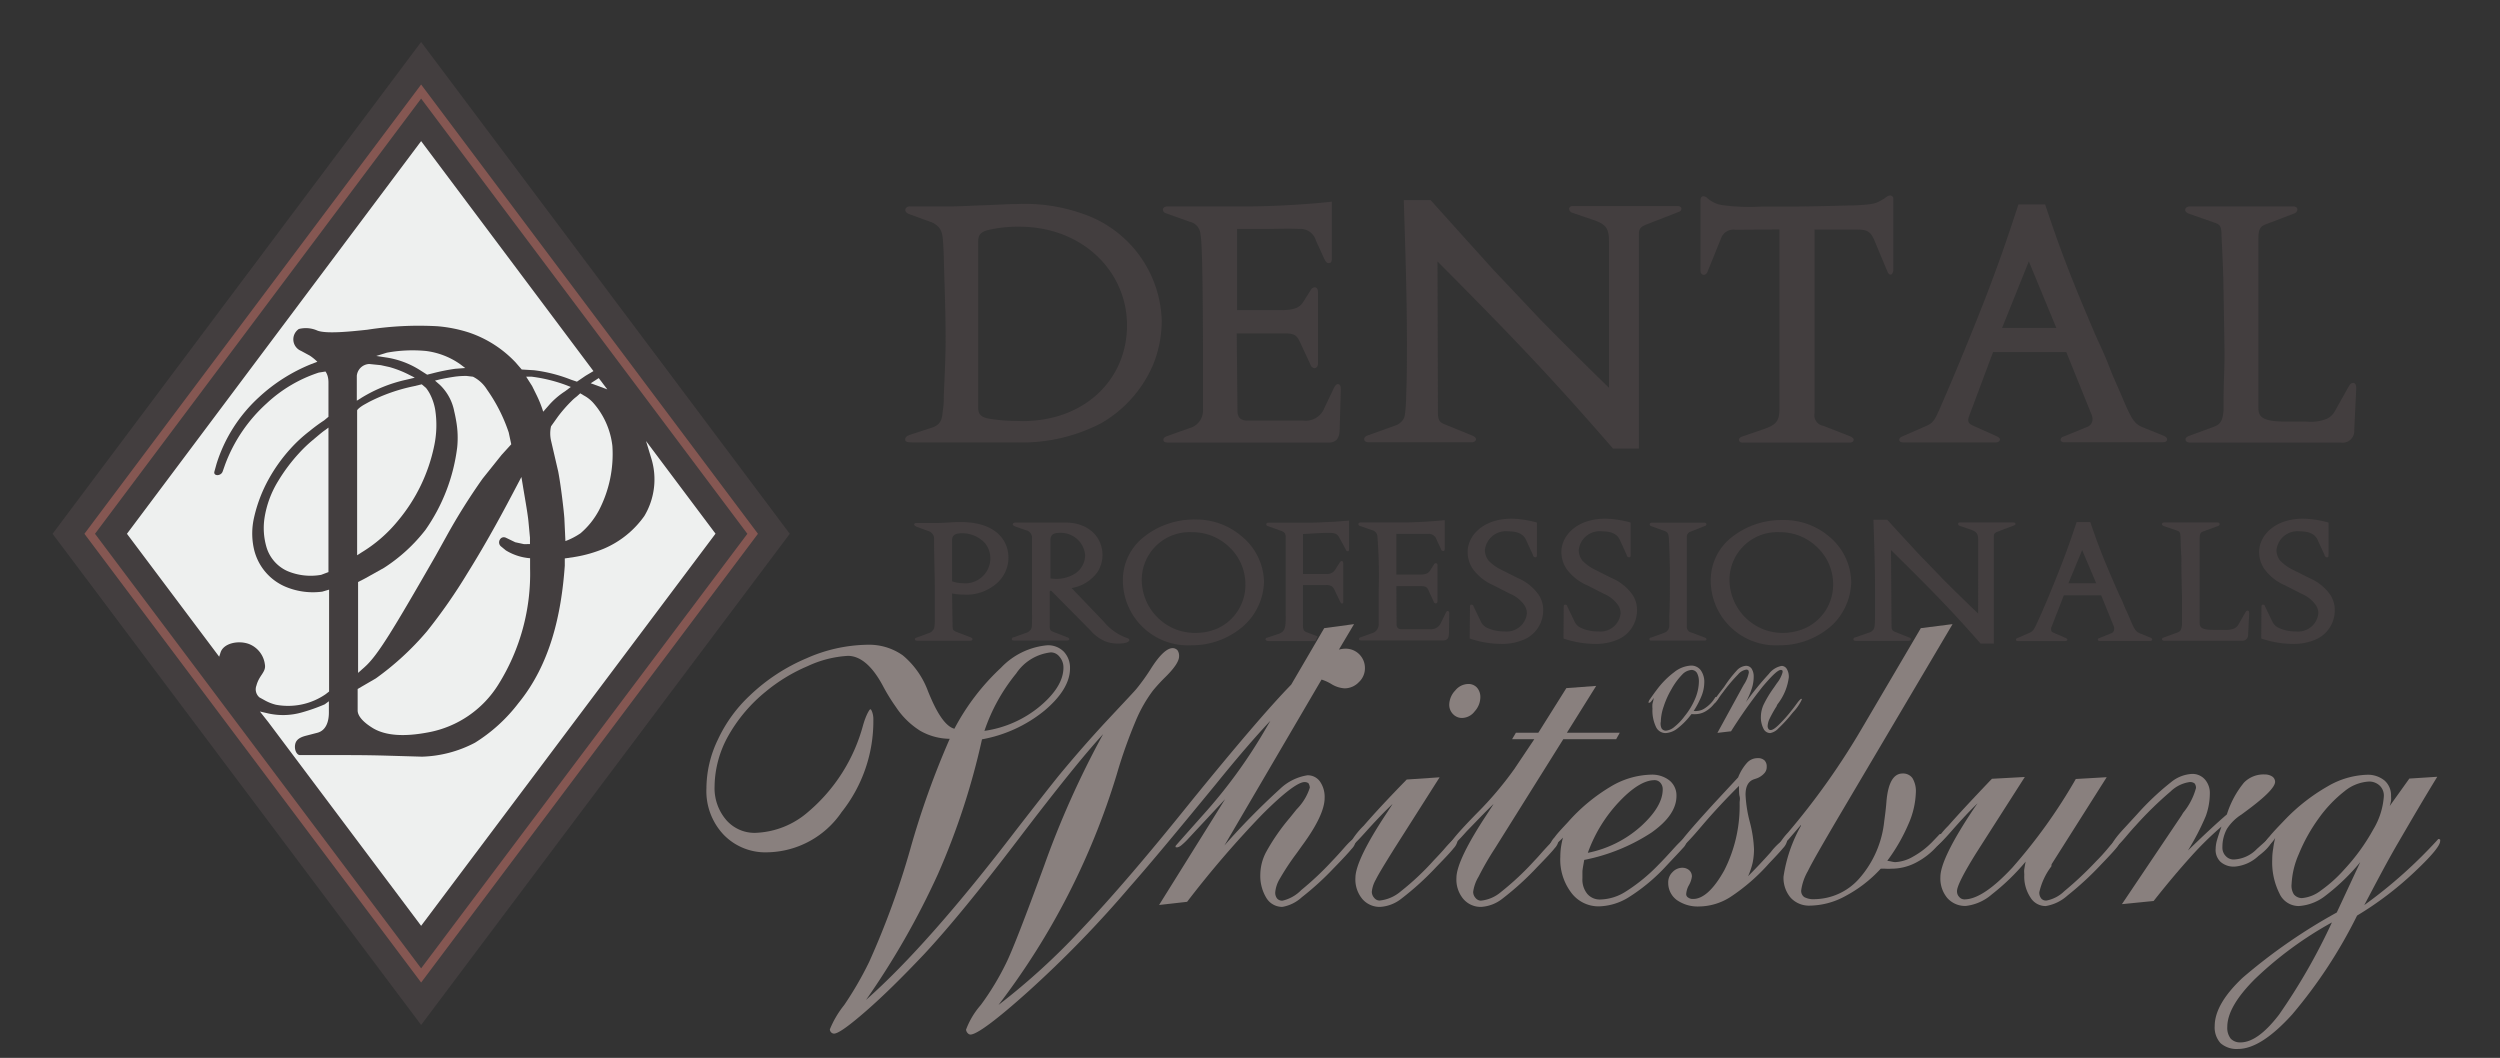 <svg id="Layer_1" data-name="Layer 1" xmlns="http://www.w3.org/2000/svg" width="236.33" height="100" viewBox="0 0 236.33 100"><rect x="0" y="0" width="236.33" height="100" fill="#333333" stroke="none"/><defs><style>.cls-1{fill:#433e3f;}.cls-1,.cls-2,.cls-3,.cls-4{fill-rule:evenodd;}.cls-2{fill:#855752;}.cls-3{fill:#eef0ef;}.cls-4{fill:#89807e;}</style></defs><title>Artboard 1</title><polygon class="cls-1" points="4.97 50.46 39.81 96.89 74.66 50.46 39.81 3.97 4.97 50.46"/><polygon class="cls-2" points="7.98 50.46 39.81 7.99 71.65 50.46 39.81 92.88 7.98 50.46"/><polygon class="cls-1" points="8.98 50.46 39.81 91.54 70.65 50.46 39.81 9.32 8.98 50.46"/><path class="cls-3" d="M20.72,62.08,12,50.46,39.81,13.34,56.1,35.08l-.74.44-.82.56L54,35.9A14.19,14.19,0,0,0,50.49,35l-1.17-.07-.58-.67a10.82,10.82,0,0,0-4.39-2.82,13.19,13.19,0,0,0-3-.6,31.71,31.71,0,0,0-6.63.33c-1.57.17-3.89.41-4.72.08a2.69,2.69,0,0,0-1.75-.15,1.18,1.18,0,0,0,.21,2.07l.83.45a4.79,4.79,0,0,1,.71.58l-.58.22a16.14,16.14,0,0,0-4.95,3.14,14.29,14.29,0,0,0-4,6.29l-.2.72c-.13.46.62.46.78,0l.24-.68a14.67,14.67,0,0,1,3.91-5.75,13.21,13.21,0,0,1,4.94-2.92l.63-.1a1.45,1.45,0,0,1,.21.46,2.23,2.23,0,0,1,.07.57v3.25l-.41.34a14.87,14.87,0,0,0-1.36,1,13.44,13.44,0,0,0-1.85,1.71,15.3,15.3,0,0,0-2,2.79A13.66,13.66,0,0,0,24,49a6.69,6.69,0,0,0,0,2.87,5.1,5.1,0,0,0,3.15,3.66,6.69,6.69,0,0,0,3.31.4l.65-.19v2.71l0,6.92-.32.25a6.25,6.25,0,0,1-4.71,1,4.3,4.3,0,0,1-1.13-.46l-.42-.23a1,1,0,0,1-.29-1.12c.26-1,.93-1.27.8-2a2.39,2.39,0,0,0-1.5-1.93c-1-.37-2.43-.09-2.7.83Z"/><path class="cls-3" d="M61.07,41.69l6.57,8.76L39.81,87.52,25.36,68.26l-.79-1,.73.17a6.45,6.45,0,0,0,3.29-.1,16.65,16.65,0,0,0,2.11-.75l.39-.29v1.07c0,.82-.25,1.69-1.09,1.91l-1,.26c-.48.12-1,.3-1.1.85s.19,1,.44,1h4c.91,0,2.3,0,4.11.05l3.45.1a11.42,11.42,0,0,0,5-1.32A15.35,15.35,0,0,0,49,66.48c3-3.66,4.06-8.35,4.39-13l0-.69,1-.15a12.39,12.39,0,0,0,2.71-.78,9,9,0,0,0,3.81-3.08,6.74,6.74,0,0,0,.64-5.51Z"/><path class="cls-3" d="M49.54,51.44l-.83-.18-.87-.42c-.53-.26-.9.48-.47.82l.45.37a5.23,5.23,0,0,0,1.21.54,5.1,5.1,0,0,0,1.08.2v.94a19.76,19.76,0,0,1-3,11,9.92,9.92,0,0,1-6.62,4.52c-2.25.43-4,.33-5.21-.38-.93-.56-1.47-1.16-1.47-1.69V65.13l1.72-1a26.78,26.78,0,0,0,4.83-4.45,51.61,51.61,0,0,0,3.85-5.53q2-3.2,4.27-7.52l.81-1.54.13.78c.14.88.47,2.67.54,3.47l.14,1.49v.6Z"/><path class="cls-3" d="M34.51,54.68l1.79-1a15.67,15.67,0,0,0,3.92-3.59,17.3,17.3,0,0,0,3-7.8,9,9,0,0,0-.09-2.46q-.09-.53-.19-.94a4.69,4.69,0,0,0-1.36-2.51l-.46-.4.4-.1c.41-.1,1.05-.21,1.53-.28a7.59,7.59,0,0,1,1.06-.06l.6.07a3.3,3.3,0,0,1,1.32,1.21,15.55,15.55,0,0,1,2.06,4.06L48.33,42l-.91,1-1.8,2.25a57.65,57.65,0,0,0-3.44,5.49l-1,1.8c-4.09,7.12-5.48,9.41-6.68,10.49l-.65.58,0-8.59Z"/><path class="cls-3" d="M43.49,34.42l.49.37-.93.07a18.54,18.54,0,0,0-2.11.42l-.56.14-.74-.47a8.25,8.25,0,0,0-3.22-1.17l-.85-.13,1-.31a13.4,13.4,0,0,1,3.71-.16A7.18,7.18,0,0,1,43.49,34.42Z"/><path class="cls-3" d="M40.27,36.67a3.79,3.79,0,0,1,.37.57,5.14,5.14,0,0,1,.5,1.49,9.5,9.5,0,0,1-.1,3.44,16.07,16.07,0,0,1-3.43,7.07,13.38,13.38,0,0,1-3.46,3l-.39.25,0-10.9V38.8c0-.06.22-.29.65-.54l.47-.26a16.63,16.63,0,0,1,4.24-1.49l.75-.18Z"/><path class="cls-3" d="M30.36,54.34a5.66,5.66,0,0,1-3.2-.36,3.6,3.6,0,0,1-2-2.37A6.4,6.4,0,0,1,25,49a9.39,9.39,0,0,1,1.28-3.5,16.32,16.32,0,0,1,2-2.67,12.77,12.77,0,0,1,1.24-1.19c.49-.41,1-.85,1.24-1l.29-.22v1.21l0,11.72v.73Z"/><path class="cls-3" d="M53.35,49c-.05-.73-.33-3.13-.58-4.42l-.68-2.93a3.07,3.07,0,0,1,0-1.35l.67-.94A12.84,12.84,0,0,1,54,37.94c.32-.33.49-.42.62-.55l.23-.21.35.21a3.27,3.27,0,0,1,.88.69,7.43,7.43,0,0,1,1.81,4.08,11.54,11.54,0,0,1-1.27,6.08,7.47,7.47,0,0,1-1.74,2.17,6.72,6.72,0,0,1-1.43.74Z"/><path class="cls-3" d="M38.3,35.92a13.75,13.75,0,0,0-4.09,1.66l-.48.3V35.52a1.23,1.23,0,0,1,1.18-1.11l1.09.11.82.18a10,10,0,0,1,1.7.65l.69.35Z"/><path class="cls-3" d="M49.74,35.61h.53a14.58,14.58,0,0,1,3.23.79l.46.18L53.4,37A7.32,7.32,0,0,0,52,38.18l-.65.74-.08-.25a10.87,10.87,0,0,0-.55-1.33l-.42-.85Z"/><polygon class="cls-3" points="56.6 35.74 57.41 36.81 55.84 36.23 56.6 35.74"/><path class="cls-4" d="M93.06,69.09a17.35,17.35,0,0,1,3-5.42,4.54,4.54,0,0,1,3.29-2,1.05,1.05,0,0,1,.82.43,1.52,1.52,0,0,1,.36,1q0,1.78-2.18,3.63A10.48,10.48,0,0,1,93.06,69.09Zm31.87-4.85a4.43,4.43,0,0,1,.89.4,2.68,2.68,0,0,0,1.28.43,1.86,1.86,0,0,0,1.35-.58,1.79,1.79,0,0,0,.58-1.36,1.82,1.82,0,0,0-1.84-1.81,2.35,2.35,0,0,0-.62.09L128,59l-2.82.38-3.12,5.34q-3,3.07-9.58,11.18-6.06,7.55-10.3,12A63.65,63.65,0,0,1,94.39,95a68.65,68.65,0,0,0,11.15-21.7l.1-.34a46.91,46.91,0,0,1,1.72-4.81A13.22,13.22,0,0,1,109,65.27a16.6,16.6,0,0,1,1.23-1.33q1.23-1.23,1.23-1.89a.92.92,0,0,0-.15-.58.62.62,0,0,0-.46-.2c-.53,0-1.21.63-2,1.86a19.87,19.87,0,0,1-1.38,1.94c-.17.22-1.11,1.21-2.78,3s-3.22,3.58-4.6,5.25c-.87,1.08-2.2,2.78-4,5.1Q87.74,89.34,81.87,94.52a74.81,74.81,0,0,0,6.8-11.9,68,68,0,0,0,4.16-12.73,13,13,0,0,0,5.9-2.71c1.62-1.36,2.42-2.71,2.42-4a2.21,2.21,0,0,0-.58-1.57A2.08,2.08,0,0,0,99,61a6.88,6.88,0,0,0-4.38,2.13,21.57,21.57,0,0,0-4.4,5.76c-.72-.19-1.45-1.14-2.2-2.85-.17-.39-.29-.68-.36-.87a8,8,0,0,0-2.32-3.22,5.52,5.52,0,0,0-3.34-1,14.65,14.65,0,0,0-5.76,1.28,17.73,17.73,0,0,0-5.37,3.53,13.45,13.45,0,0,0-3,4.14,10.66,10.66,0,0,0-1.09,4.62,6,6,0,0,0,1.62,4.38,5.48,5.48,0,0,0,4.16,1.67,8.66,8.66,0,0,0,7-3.8,13.82,13.82,0,0,0,3-8.73,2.05,2.05,0,0,0-.1-.7c-.07-.19-.12-.29-.19-.29s-.41.53-.7,1.57a16.25,16.25,0,0,1-5.15,8.11,8,8,0,0,1-5,2,3.53,3.53,0,0,1-2.78-1.23,4.63,4.63,0,0,1-1.09-3.17,10,10,0,0,1,1.28-4.74,14.68,14.68,0,0,1,3.58-4.23,16,16,0,0,1,3.94-2.39A10.36,10.36,0,0,1,80.15,62c1.18,0,2.3.94,3.31,2.83a17.68,17.68,0,0,0,1.23,2A7.55,7.55,0,0,0,87,69.09a5.72,5.72,0,0,0,2.78.75,79.76,79.76,0,0,0-3.73,10.43,77.29,77.29,0,0,1-3.89,10.67A32.48,32.48,0,0,1,79.81,95a9.27,9.27,0,0,0-1.36,2.3.4.4,0,0,0,.12.29.39.39,0,0,0,.27.12c.39,0,1.38-.7,3-2.11s3.43-3.19,5.54-5.42q3.48-3.74,8.9-10.86t8-9.92a86.17,86.17,0,0,0-5.59,12.48c-1.81,4.93-3,8-3.58,9.17A25.37,25.37,0,0,1,92.72,95a7.54,7.54,0,0,0-1.4,2.34.61.61,0,0,0,.17.34.39.39,0,0,0,.24.12c.6,0,2.44-1.35,5.49-4.09a105.19,105.19,0,0,0,9.6-9.89c2.11-2.39,4.79-5.64,8.11-9.68q3-3.71,5.16-6l-.45.77a48,48,0,0,1-5.5,7.66c-2,2.25-3,3.37-3,3.39a.17.17,0,0,0,0,.13.45.45,0,0,0,.21,0,1,1,0,0,0,.38-.23,5.5,5.5,0,0,0,.61-.59l3.47-3.72-6.24,10,2.65-.3a95.88,95.88,0,0,1,7.11-8.27c2-2,3.37-3.05,4-3.05a.61.61,0,0,1,.36.11.91.91,0,0,1,.13.42,5.12,5.12,0,0,1-1.25,2.05l-.65.81a19.53,19.53,0,0,0-2.25,3.26,4.66,4.66,0,0,0-.53,2.08,4,4,0,0,0,.57,2.22,1.75,1.75,0,0,0,1.51.85,3.62,3.62,0,0,0,1.84-.91,26.92,26.92,0,0,0,3-2.73c.89-.91,1.46-1.53,1.71-1.84a1.38,1.38,0,0,0,.38-.68.18.18,0,0,0-.06-.15.24.24,0,0,0-.17-.06c-.11,0-.38.25-.83.76s-.83.93-1.16,1.27a28.57,28.57,0,0,1-2.92,2.75,3.63,3.63,0,0,1-1.76,1,.63.63,0,0,1-.53-.21.9.9,0,0,1-.17-.57,3,3,0,0,1,.42-1.27,23.9,23.9,0,0,1,1.56-2.37c.13-.17.3-.42.53-.74,1.44-1.95,2.16-3.47,2.16-4.55a2.53,2.53,0,0,0-.44-1.55,1.41,1.41,0,0,0-1.19-.59A4.83,4.83,0,0,0,121,74.58a68.11,68.11,0,0,0-5.25,5.34Z"/><path class="cls-1" d="M135.89,24.72c8.67,8.69,12,12.41,16.59,17.68h2.45V22.14c0-.48.12-.68.71-.92l3.08-1.2a.32.32,0,0,0,.23-.28c0-.12-.1-.26-.39-.26h-9.93a.29.29,0,0,0-.3.28.45.45,0,0,0,.32.36l2,.68c1.16.4,1.45.8,1.45,2V36.66c-1.26-1.23-1.33-1.29-4.27-4.21l-2.16-2.18q-2.21-2.35-4.43-4.69-3-3.32-6-6.66h-2.54c.14,4.39.29,8.77.3,13.15,0,2,0,3.46-.06,5-.05,2.43-.22,2.47-.31,2.6a1.38,1.38,0,0,1-.77.57l-2.59.93c-.15.06-.31.17-.31.33s.12.31.43.31h9.73c.26,0,.41-.15.41-.3s-.19-.27-.34-.33l-2.65-1.08c-.43-.17-.61-.36-.61-1.13Z"/><path class="cls-1" d="M189.26,31l2.53-6.29,2.6,6.29Zm-.85,2.28h6.92l2.4,5.94a1.2,1.2,0,0,1,.08.41.77.77,0,0,1-.51.73l-2.28.93a.32.32,0,0,0-.23.27c0,.11.1.25.34.25h9.28c.36,0,.45-.13.45-.28s-.16-.27-.31-.33l-2-.81c-.8-.33-1.07-.78-2-3l-.7-1.6c-.3-.66-.54-1.4-.84-2.06-.36-.87-.77-1.67-1.13-2.55-2.21-5.16-3.23-7.89-4.55-11.86h-2.52c-1.37,4.16-1.79,5.34-3.1,8.79-1.53,3.92-3.2,7.91-3.93,9.58-.83,1.91-.9,2.22-1.67,2.57l-2.29,1c-.13.06-.28.16-.28.3s.1.26.36.26h8.75c.3,0,.41-.15.41-.28s-.21-.26-.36-.32l-2.22-1c-.35-.16-.42-.32-.42-.51a1.2,1.2,0,0,1,.09-.39Z"/><path class="cls-1" d="M96.05,39.79a15.55,15.55,0,0,1-2.71-.24c-.63-.15-.87-.44-.87-1l0-15.68c0-.65.19-.94,1-1.14a12.46,12.46,0,0,1,2.88-.3c6,0,10.19,4.25,10.19,9.32s-3.93,9.06-9.92,9.06ZM85.57,41.53c0,.14,0,.29.67.29h9.81A16.23,16.23,0,0,0,104.11,40,11.68,11.68,0,0,0,109,34.49a11.07,11.07,0,0,0,.82-4.17,11,11,0,0,0-7.52-10.13,16.32,16.32,0,0,0-6.17-.9c-1,0-2,.08-3,.11s-2,.09-3,.11l-4.1,0c-.33,0-.45.19-.45.36s.2.31.37.37l2,.73a1.77,1.77,0,0,1,.85.59c.34.44.34,1,.42,2.67,0,.88.17,4.67.17,7.77,0,.86,0,1.67-.17,5.37,0,.44,0,.88-.08,1.33-.09.83-.09,1.4-1.05,1.73L86,41.11C85.79,41.19,85.57,41.3,85.57,41.53Z"/><path class="cls-4" d="M216.63,83.56a7.92,7.92,0,0,1,.68-2.82,16.19,16.19,0,0,1,1.86-3.35,12.38,12.38,0,0,1,2.47-2.6,4,4,0,0,1,2.31-.91,1.45,1.45,0,0,1,1,.38,1.3,1.3,0,0,1,.4,1,7,7,0,0,1-1,3.15,19,19,0,0,1-2.73,3.77,13,13,0,0,1-2.22,2,3.42,3.42,0,0,1-1.8.72,1,1,0,0,1-.76-.36A1.54,1.54,0,0,1,216.63,83.56Zm3.81,3.64a56.93,56.93,0,0,1-5,8.72c-1.35,1.76-2.56,2.62-3.64,2.62a1.21,1.21,0,0,1-.93-.36,1.66,1.66,0,0,1-.32-1.1c0-1.29.87-2.79,2.61-4.53A34.64,34.64,0,0,1,220.44,87.2Zm5.46-11a2.89,2.89,0,0,0,.13-.51,2.82,2.82,0,0,0,0-.44,1.86,1.86,0,0,0-.61-1.46,2.48,2.48,0,0,0-1.67-.55,7.84,7.84,0,0,0-3.72,1.1A17.84,17.84,0,0,0,216,77.49c-.61.64-1.12,1.16-1.48,1.61a2.6,2.6,0,0,0-.55.83.18.18,0,0,0,0,.13.45.45,0,0,0,.22,0,.66.66,0,0,0,.4-.23,3.51,3.51,0,0,0,.49-.61,6.83,6.83,0,0,0-.19,1,5.5,5.5,0,0,0-.09,1,6.57,6.57,0,0,0,.68,3.24,2,2,0,0,0,1.82,1.19,4.55,4.55,0,0,0,2.56-1,19.8,19.8,0,0,0,3.26-3.15l-2.22,4.76A52.49,52.49,0,0,0,212,92.43c-1.75,1.65-2.64,3.17-2.64,4.57a2.21,2.21,0,0,0,.55,1.61,2.3,2.3,0,0,0,1.65.55c1.46,0,3.17-1.1,5.14-3.28a45.88,45.88,0,0,0,6.12-9.33,31.55,31.55,0,0,0,5.48-4.17c1.59-1.5,2.37-2.45,2.37-2.86a.3.3,0,0,0,0-.15.24.24,0,0,0-.17-.06,44.8,44.8,0,0,1-7,6.25c1-1.88,2-3.83,3.2-5.89s2.39-4.11,3.7-6.24l-2.64.17Z"/><path class="cls-1" d="M168.21,21.69l0,17c0,1.07-.28,1.46-1.43,1.86l-2.07.71c-.15.05-.32.15-.32.31s.11.27.36.27h10.09c.28,0,.39-.13.39-.27s-.18-.27-.33-.32l-2.54-1a1,1,0,0,1-.83-1.16V21.7h4c1,0,1.31.21,1.65,1l1.23,2.94c.12.28.21.32.32.32s.25-.22.25-.41V18.78a.3.3,0,0,0-.28-.3c-.26,0-.42.19-.61.31-.78.45-.79.52-2.82.63-1,0-2.47.08-5.94.11l-2.87,0a19,19,0,0,1-3.72-.15,2.76,2.76,0,0,1-1.35-.66.61.61,0,0,0-.35-.17c-.14,0-.29.11-.29.37v6.64c0,.31.16.42.32.42a.4.4,0,0,0,.34-.28l1.3-3.21a1.23,1.23,0,0,1,1.33-.77Z"/><path class="cls-4" d="M193.94,81.7l5.21-8.23-2.92.17a51,51,0,0,1-6,8.38c-1.86,2-3.37,3-4.53,3a.63.63,0,0,1-.49-.23.75.75,0,0,1-.21-.55c0-.46.61-1.67,1.84-3.64l.28-.44,4.29-6.71-3.11.17q-2.76,2.89-4.13,4.45a7.51,7.51,0,0,0-1.38,1.84s0,.06.06.09a.36.36,0,0,0,.15,0c.15,0,.65-.49,1.5-1.46s1.65-1.84,2.44-2.6l-.32.46c-2.14,3.19-3.19,5.36-3.19,6.5a2.87,2.87,0,0,0,.66,2,2.25,2.25,0,0,0,1.74.74,4.53,4.53,0,0,0,2.47-1.1,20.82,20.82,0,0,0,3.19-3.09c-.06.28-.1.53-.13.72s0,.38,0,.53a3.57,3.57,0,0,0,.57,2.12,1.67,1.67,0,0,0,1.46.83,4.06,4.06,0,0,0,2.06-1,29.59,29.59,0,0,0,3.24-3c.72-.74,1.18-1.25,1.4-1.52a1.29,1.29,0,0,0,.3-.61.18.18,0,0,0-.06-.13.66.66,0,0,0-.19,0c-.15,0-.42.25-.82.74s-.81.93-1.17,1.29a33,33,0,0,1-3,2.82,3.3,3.3,0,0,1-1.69.89.58.58,0,0,1-.51-.21.88.88,0,0,1-.17-.57,6.32,6.32,0,0,1,1.14-2.45Z"/><path class="cls-1" d="M116.91,31.52h4.61c.82,0,1.09.19,1.38.84l1,2.15a.43.43,0,0,0,.36.29c.17,0,.33-.14.33-.42V27.61c0-.33-.15-.45-.32-.45a.47.47,0,0,0-.36.25l-.69,1.1c-.3.48-.7.81-2.16.81h-4.12V21.64c.58,0,1.17,0,1.75,0h.93c1.06,0,2.12-.05,3.18,0a1.53,1.53,0,0,1,1.6,1.11l.78,1.7c.08.17.2.42.42.42s.3-.12.3-.43l0-5.38c-1.46.19-5.25.45-7.77.45H110.4c-.33,0-.47.15-.47.32a.38.38,0,0,0,.29.33l2.26.81a1.27,1.27,0,0,1,1,1.16c.12.55.21,2.6.24,10.3,0,1.17,0,2.35,0,3.52,0,.63,0,1.25,0,1.88,0,.28,0,.56,0,.84a1.73,1.73,0,0,1-1.29,1.81l-2.06.73c-.17.06-.39.16-.39.35s.07.28.57.28h15c.68,0,1.06-.29,1.09-1.2l.11-3.85c0-.39-.14-.48-.29-.48s-.28.2-.36.36l-.9,1.89a1.89,1.89,0,0,1-2,1.2h-5.28c-.64,0-.94-.31-.94-.92Z"/><path class="cls-4" d="M184.58,59l-3,.38L176,68.87a68.8,68.8,0,0,1-7,9.86,5.51,5.51,0,0,0-.87,1.19.18.18,0,0,0,0,.13.29.29,0,0,0,.17,0c.11,0,.3-.17.61-.53.15-.15.26-.28.34-.38l1-1.16,0,.08a13.93,13.93,0,0,0-1.65,4.81,2.9,2.9,0,0,0,.68,2,2.37,2.37,0,0,0,1.84.74,7.15,7.15,0,0,0,3.34-.91,12.39,12.39,0,0,0,3.33-2.58l.42,0a4.36,4.36,0,0,0,.59,0,5,5,0,0,0,2.31-.57,6.91,6.91,0,0,0,2.1-1.67l.49-.57s0,0,0-.06v-.15a.4.4,0,0,0,0-.19.12.12,0,0,0-.13-.06.46.46,0,0,0-.17,0,.21.21,0,0,0-.13.1l-.61.64a7.79,7.79,0,0,1-1.8,1.38,3.7,3.7,0,0,1-1.71.53,2.06,2.06,0,0,1-.4-.07l-.34-.06a17,17,0,0,0,2-3.47,8,8,0,0,0,.7-3,2.39,2.39,0,0,0-.32-1.34,1.09,1.09,0,0,0-.93-.44c-.87,0-1.38.89-1.53,2.65-.06.78-.15,1.42-.21,1.86A9.7,9.7,0,0,1,175.8,83,5.73,5.73,0,0,1,171.57,85a1.9,1.9,0,0,1-1-.19.71.71,0,0,1-.3-.64,5,5,0,0,1,.63-1.82c.4-.83,1.38-2.52,2.88-5.08Z"/><path class="cls-1" d="M206.6,41.54c0,.13.1.3.45.3l14.25,0a1.1,1.1,0,0,0,1.25-1.19l.19-3.93c0-.41-.13-.52-.32-.52s-.32.22-.42.38l-1.28,2.29a1.71,1.71,0,0,1-.74.71,4.1,4.1,0,0,1-2,.27c-.82,0-1.67,0-2,0-2.24,0-2.49-.54-2.49-1.31v-16c0-.93.22-1.16.74-1.35l2.62-1a.44.44,0,0,0,.33-.39c0-.19-.21-.29-.39-.29h-9.71c-.38,0-.51.17-.51.33s.18.3.35.36l2.4.84c.5.17.63.3.68.94,0,.49.06,1.07.17,4.15q.07,3.65.12,7.31c0,1.43-.09,2.86-.09,4.29,0,.35,0,.71,0,1.06-.1,1.12-.38,1.35-.94,1.56l-2.36.87C206.78,41.27,206.6,41.37,206.6,41.54Z"/><path class="cls-4" d="M141.19,76c-.11.19-.28.44-.51.8-2,3-3,5.08-3,6.19a2.85,2.85,0,0,0,.66,2,2.16,2.16,0,0,0,1.69.74,3.6,3.6,0,0,0,2-.78,27.21,27.21,0,0,0,3.3-3c.85-.87,1.4-1.46,1.63-1.76a1.41,1.41,0,0,0,.36-.64.19.19,0,0,0-.06-.15.33.33,0,0,0-.19-.06c-.13,0-.42.27-.91.8s-.76.87-1.08,1.19a26.29,26.29,0,0,1-3.2,3,3.45,3.45,0,0,1-1.88.81.66.66,0,0,1-.51-.25.87.87,0,0,1-.23-.57,3.72,3.72,0,0,1,.51-1.44,27.73,27.73,0,0,1,1.53-2.65l6.48-10.35h5l.34-.61h-5l2.77-4.43-2.82.21-2.65,4.22h-2.12l-.36.61h2.1l-1.89,2.82a33,33,0,0,1-3.6,4.24q-2.54,2.6-2.54,3a.11.11,0,0,0,0,.09.2.2,0,0,0,.13,0q.22,0,1.52-1.46C139.58,77.63,140.41,76.74,141.19,76Z"/><path class="cls-4" d="M200.59,85.47l3-.3c1.33-1.69,2.54-3.11,3.58-4.26A30.51,30.51,0,0,1,210,78.14c-.19.53-.34,1-.42,1.27a3.24,3.24,0,0,0-.13.81,1.56,1.56,0,0,0,.46,1.25,1.88,1.88,0,0,0,1.36.45,3.72,3.72,0,0,0,2.22-1c.83-.63,1.23-1.12,1.23-1.46a.19.19,0,0,0-.06-.15l-.19-.06s-.38.34-1.12,1a3.21,3.21,0,0,1-2.18,1,1,1,0,0,1-.76-.32,1.12,1.12,0,0,1-.32-.85,3.54,3.54,0,0,1,.43-1.73A4.47,4.47,0,0,1,211.89,77l.66-.49c1.67-1.25,2.52-2.12,2.52-2.61a.62.62,0,0,0-.28-.5,1.31,1.31,0,0,0-.72-.19,2.58,2.58,0,0,0-1.95.78,9,9,0,0,0-1.61,3c-.89.76-2.12,1.9-3.68,3.41l0,0a23.58,23.58,0,0,0,1.69-3.26,6.35,6.35,0,0,0,.38-2.12,1.93,1.93,0,0,0-.46-1.33,1.57,1.57,0,0,0-1.23-.53,3.39,3.39,0,0,0-1.95.76A25.29,25.29,0,0,0,202,77l-1.38,1.5c-.4.44-.66.78-.8,1a1,1,0,0,0-.19.47.11.11,0,0,0,.07.11.18.18,0,0,0,.15.06c.15,0,.48-.3,1-.91s.76-.89,1.06-1.21a34.17,34.17,0,0,1,3.28-3.2,3.24,3.24,0,0,1,1.8-.89.7.7,0,0,1,.47.13.67.67,0,0,1,.13.44,6.23,6.23,0,0,1-1.21,2.33l-.17.28Z"/><path class="cls-1" d="M178.76,52c4.43,4.35,6.15,6.2,8.47,8.84h1.25V50.72c0-.24.06-.34.36-.46l1.57-.6a.16.16,0,0,0,.12-.14c0-.06-.05-.13-.2-.13h-5.07a.15.15,0,0,0-.16.14c0,.08.09.16.16.18l1,.34c.59.2.74.4.74,1V58c-.64-.61-.68-.64-2.18-2.11l-1.1-1.09c-.75-.78-1.5-1.57-2.26-2.34q-1.54-1.66-3.06-3.33h-1.3c.07,2.19.15,4.39.15,6.58,0,1,0,1.73,0,2.51,0,1.21-.11,1.23-.16,1.3a.7.7,0,0,1-.4.28l-1.32.46c-.08,0-.16.08-.16.17s.07.15.22.15h5c.14,0,.21-.07.21-.15s-.09-.14-.17-.17l-1.35-.54c-.22-.09-.31-.18-.31-.57Z"/><path class="cls-1" d="M112.83,59.83a5.16,5.16,0,0,1-1.67-.33,5.07,5.07,0,0,1-3.23-4.7,4.52,4.52,0,0,1,4.76-4.49,5,5,0,0,1,3.5,1.39,4.82,4.82,0,0,1,1.54,3.5A4.52,4.52,0,0,1,115,59.45,5.37,5.37,0,0,1,112.83,59.83ZM112.61,61a7.38,7.38,0,0,0,5-1.88A5.81,5.81,0,0,0,119.49,55a5.72,5.72,0,0,0-2.17-4.35A6.57,6.57,0,0,0,113,49.11a7.62,7.62,0,0,0-4.78,1.58A5.18,5.18,0,0,0,106.15,55,6.15,6.15,0,0,0,112.61,61Z"/><path class="cls-1" d="M168.39,59.83a5.16,5.16,0,0,1-1.67-.33,5.07,5.07,0,0,1-3.23-4.7,4.52,4.52,0,0,1,4.76-4.49,5,5,0,0,1,3.5,1.39,4.82,4.82,0,0,1,1.54,3.5,4.52,4.52,0,0,1-2.77,4.24A5.38,5.38,0,0,1,168.39,59.83ZM168.17,61a7.38,7.38,0,0,0,5-1.88A5.81,5.81,0,0,0,175,55a5.72,5.72,0,0,0-2.17-4.35,6.57,6.57,0,0,0-4.29-1.49,7.62,7.62,0,0,0-4.78,1.58A5.18,5.18,0,0,0,161.72,55,6.15,6.15,0,0,0,168.17,61Z"/><path class="cls-4" d="M150.1,80.62a13.78,13.78,0,0,1,3-4.87c1.27-1.33,2.37-2,3.32-2a.71.71,0,0,1,.55.26.9.9,0,0,1,.21.61q0,1.62-2.07,3.5A10.65,10.65,0,0,1,150.1,80.62Zm-2.35-1.44a8.59,8.59,0,0,0-.19.93,6.65,6.65,0,0,0-.06.89,5.17,5.17,0,0,0,1,3.34,3.21,3.21,0,0,0,2.65,1.34,5.59,5.59,0,0,0,2.77-.83,17.47,17.47,0,0,0,3.35-2.73c.93-1,1.52-1.61,1.8-1.93a1.4,1.4,0,0,0,.4-.68.18.18,0,0,0-.06-.15.33.33,0,0,0-.19-.06c-.11,0-.45.3-1,.91s-1.06,1.16-1.55,1.65a16.51,16.51,0,0,1-3,2.43,4.66,4.66,0,0,1-2.35.74,1.55,1.55,0,0,1-1.27-.53,2.14,2.14,0,0,1-.46-1.48c0-.15,0-.36,0-.59s.08-.61.17-1.14a17.94,17.94,0,0,0,6.35-2.58c1.59-1.12,2.37-2.27,2.37-3.47a1.83,1.83,0,0,0-.66-1.46,2.66,2.66,0,0,0-1.74-.55,7.76,7.76,0,0,0-3.87,1.16,16.89,16.89,0,0,0-4,3.34c-.53.57-1,1.06-1.25,1.42a2.06,2.06,0,0,0-.45.72.19.19,0,0,0,0,.13.45.45,0,0,0,.17,0,.59.59,0,0,0,.38-.21A4.35,4.35,0,0,0,147.75,79.18Z"/><path class="cls-1" d="M195.53,55.14l1.3-3.14,1.33,3.14Zm-.43,1.14h3.53l1.22,3a.54.54,0,0,1,0,.21.39.39,0,0,1-.26.37l-1.16.47c-.06,0-.12.07-.12.13s.05.13.17.13h4.74c.18,0,.23-.07.23-.14s-.08-.14-.16-.17l-1-.41c-.41-.17-.54-.39-1-1.51l-.36-.8c-.15-.33-.28-.7-.43-1s-.39-.84-.58-1.28c-1.13-2.58-1.65-3.95-2.32-5.93h-1.29c-.7,2.08-.91,2.67-1.58,4.39-.78,2-1.63,4-2,4.79s-.46,1.11-.85,1.28l-1.17.51c-.06,0-.14.08-.14.15s.05.13.18.13h4.47c.16,0,.21-.08.21-.14s-.1-.13-.18-.16l-1.13-.49c-.18-.08-.22-.16-.22-.26a.56.56,0,0,1,0-.2Z"/><path class="cls-4" d="M164.39,74.29c0,.44,0,.79.06,1s0,.44,0,.61A13.4,13.4,0,0,1,163,82.27c-1,1.8-2,2.71-2.94,2.71a.75.75,0,0,1-.47-.13.37.37,0,0,1-.19-.34,2,2,0,0,1,.28-.87,2.23,2.23,0,0,0,.26-.79.79.79,0,0,0-.26-.59,1,1,0,0,0-.65-.23,1.28,1.28,0,0,0-.93.42,1.34,1.34,0,0,0-.4,1,2,2,0,0,0,.81,1.63,3.45,3.45,0,0,0,2.14.61,5.6,5.6,0,0,0,2.92-.89,18.35,18.35,0,0,0,3.66-3.18c.62-.65,1.06-1.12,1.32-1.44a1.44,1.44,0,0,0,.38-.66.18.18,0,0,0-.06-.15.33.33,0,0,0-.19-.06,5.8,5.8,0,0,0-1.29,1.25c-.76.85-1.48,1.61-2.14,2.27a7,7,0,0,0,.43-1.27,6.47,6.47,0,0,0,.13-1.29,12.07,12.07,0,0,0-.4-2.58,12.24,12.24,0,0,1-.4-2.56c0-.78.25-1.27.79-1.46l.3-.1a1.83,1.83,0,0,0,.7-.49.85.85,0,0,0,.21-.59.8.8,0,0,0-.21-.61.9.9,0,0,0-.66-.21,1.33,1.33,0,0,0-1,.45,4.53,4.53,0,0,0-.83,1.37l-2.22,2.39c-2.26,2.47-3.41,3.83-3.41,4.06a.11.11,0,0,0,.06.11.21.21,0,0,0,.15.06c.17,0,.84-.68,2-2.05S163.27,75.41,164.39,74.29Z"/><path class="cls-1" d="M99.3,54.69V51.06c0-.45.21-.69.88-.69a2.31,2.31,0,0,1,2.4,2.1,2.09,2.09,0,0,1-1.12,1.85,3.32,3.32,0,0,1-1.7.4Zm2,.9a3.79,3.79,0,0,0,2.46-1.53,3,3,0,0,0,.46-1.58c0-1.74-1.35-3.08-3.49-3.08H96c-.19,0-.26.08-.26.17s.13.16.23.2l1,.35a.72.72,0,0,1,.59.74c0,.54,0,1.08,0,1.61,0,1.17,0,2.35,0,3.52,0,.7,0,1.41,0,2.11,0,1.1,0,1.29-.15,1.45a.84.84,0,0,1-.42.28l-1.12.4c-.09,0-.22.07-.22.17s0,.15.27.15h4.94c.17,0,.22-.06.22-.13s-.08-.13-.15-.16l-1.31-.51c-.33-.13-.38-.21-.39-.56V56c0-.14.05-.16.1-.16a.14.14,0,0,1,.09.05l3.68,3.72a3.74,3.74,0,0,0,1.35,1,3.2,3.2,0,0,0,1.22.23c1,0,1.09-.27,1.09-.32a.21.21,0,0,0-.14-.18,5,5,0,0,1-2.29-1.59Z"/><path class="cls-4" d="M131.64,76c-.11.19-.28.44-.51.8-2,3-3,5.08-3,6.19a2.87,2.87,0,0,0,.66,2,2.16,2.16,0,0,0,1.69.74,3.59,3.59,0,0,0,2-.78,27,27,0,0,0,3.3-3c.85-.87,1.4-1.46,1.63-1.76a1.41,1.41,0,0,0,.36-.64.18.18,0,0,0-.06-.15.33.33,0,0,0-.19-.06c-.15,0-.49.32-1.06,1-.38.42-.7.76-.93,1a24.81,24.81,0,0,1-3.11,2.92,3.65,3.65,0,0,1-2,.87.65.65,0,0,1-.51-.25.86.86,0,0,1-.23-.57,2.83,2.83,0,0,1,.38-1.16c.23-.48.83-1.46,1.74-2.92l4.29-6.75-3.11.21c-1.76,1.8-3.11,3.26-4.06,4.36a7.55,7.55,0,0,0-1.44,1.93.12.12,0,0,0,0,.09.2.2,0,0,0,.13,0c.15,0,.65-.49,1.52-1.46S130.86,76.74,131.64,76Z"/><path class="cls-1" d="M90,54.95V51.09c0-.42.2-.68.93-.68a2.92,2.92,0,0,1,2.18.93,2.29,2.29,0,0,1,.51,1.47A2.37,2.37,0,0,1,91,55.13,3.08,3.08,0,0,1,90,54.95Zm0,1.15a5.75,5.75,0,0,0,1.12.11A4.34,4.34,0,0,0,94.38,55a3.23,3.23,0,0,0,.95-2.32c0-1.21-.79-3.33-4.55-3.33-.77,0-1.54.09-2.31.09H86.69c-.24,0-.27.07-.27.15s.16.18.27.22l1.06.39a.75.75,0,0,1,.55.81c0,1.45.05,2.9.07,4.35,0,1.62,0,2.81,0,3.22,0,.86-.12.94-.19,1a.66.66,0,0,1-.33.25l-1.22.45c-.07,0-.14.07-.14.15s.06.14.21.14h5c.18,0,.23-.08.23-.15s-.08-.13-.15-.16l-1.3-.5c-.37-.14-.43-.21-.43-.62Z"/><path class="cls-1" d="M132,55.41h2.35c.42,0,.56.09.7.42l.49,1.07a.22.22,0,0,0,.18.14c.09,0,.17-.07.17-.21V53.46c0-.17-.07-.22-.16-.22a.24.24,0,0,0-.18.13l-.35.55c-.15.24-.36.41-1.1.4H132V50.47c.3,0,.6,0,.89,0h.48c.54,0,1.08,0,1.62,0a.78.78,0,0,1,.82.56l.4.85c0,.08.1.21.21.21s.15-.06.15-.21V49.17c-.75.09-2.68.22-4,.22h-3.92c-.17,0-.24.07-.24.16a.19.19,0,0,0,.15.17l1.15.4a.64.64,0,0,1,.5.58,48.37,48.37,0,0,1,.12,5.15c0,.59,0,1.17,0,1.76,0,.32,0,.63,0,.94,0,.14,0,.28,0,.42a.87.87,0,0,1-.66.9l-1,.36c-.09,0-.2.08-.2.17s0,.14.29.14h7.65c.35,0,.54-.15.56-.6L137,58c0-.19-.07-.24-.15-.24s-.14.1-.18.18l-.46.94a1,1,0,0,1-1,.6H132.5c-.33,0-.48-.16-.48-.46Z"/><path class="cls-4" d="M162.35,69.28l1.29-.15a47.45,47.45,0,0,1,3-4.24c.85-1,1.42-1.56,1.7-1.56a.21.21,0,0,1,.16.06.33.33,0,0,1,0,.2,2.89,2.89,0,0,1-.53,1l-.28.41a10.55,10.55,0,0,0-1,1.67,2.85,2.85,0,0,0-.23,1.07,2.33,2.33,0,0,0,.24,1.13.71.71,0,0,0,.64.43,1.41,1.41,0,0,0,.79-.46,12.51,12.51,0,0,0,1.28-1.4l.11-.13a4.3,4.3,0,0,0,.8-1.16.11.11,0,0,0,0-.08.13.13,0,0,0-.08,0s-.16.13-.35.39-.35.48-.49.65a13.87,13.87,0,0,1-1.25,1.41c-.34.33-.59.49-.75.49a.24.24,0,0,1-.23-.11.47.47,0,0,1-.07-.29,1.78,1.78,0,0,1,.18-.66,11.94,11.94,0,0,1,.68-1.21c0-.09.12-.22.23-.38a5.13,5.13,0,0,0,.91-2.34,1.42,1.42,0,0,0-.19-.78.57.57,0,0,0-.5-.29,2,2,0,0,0-1.2.76,27.56,27.56,0,0,0-2.17,2.67,8.21,8.21,0,0,0,.57-1.32,3.73,3.73,0,0,0,.17-1.07,1.39,1.39,0,0,0-.19-.77.63.63,0,0,0-.53-.28,1.3,1.3,0,0,0-.83.39A11.78,11.78,0,0,0,163,64.91l-.59.77c-.17.23-.28.4-.34.5a.56.56,0,0,0-.08.24.08.08,0,0,0,0,.06.08.08,0,0,0,.06,0c.07,0,.21-.15.41-.46s.33-.46.45-.62a14.91,14.91,0,0,1,1.39-1.64,1.28,1.28,0,0,1,.77-.46.27.27,0,0,1,.2.06.45.45,0,0,1,.05.23,3.06,3.06,0,0,1-.47,1.13l-.12.21Z"/><path class="cls-1" d="M204.38,60.42c0,.06.05.15.23.15h7.27a.56.56,0,0,0,.64-.59l.1-2c0-.2-.07-.26-.16-.26s-.17.11-.21.19l-.66,1.15a.86.86,0,0,1-.38.35,2.16,2.16,0,0,1-1,.13h-1c-1.14,0-1.27-.27-1.27-.65v-8c0-.47.11-.58.38-.67l1.34-.49a.22.22,0,0,0,.17-.19c0-.09-.11-.15-.2-.15h-5c-.2,0-.26.08-.26.16s.09.15.18.18l1.22.42c.25.09.32.15.35.47s0,.54.09,2.08q0,1.83.06,3.66c0,.71,0,1.43,0,2.14,0,.18,0,.35,0,.53-.05.56-.19.68-.48.78l-1.21.44C204.47,60.29,204.38,60.33,204.38,60.42Z"/><path class="cls-1" d="M124.56,60.16l-1-.38c-.27-.1-.4-.2-.39-.73V55.31h2.15a.91.91,0,0,1,.58.12,1,1,0,0,1,.29.42l.52,1.07a.18.18,0,0,0,.15.13c.07,0,.13,0,.12-.2l0-3.54c0-.25-.08-.27-.16-.27s-.15.1-.2.18l-.4.63a.9.9,0,0,1-.88.41h-2.16V50.48c.29,0,1.68-.11,2.38-.11s.83.13,1,.37l.66,1.2c0,.07.09.17.18.17s.13,0,.13-.23V49.21l-1.35.11c-1.23.05-1.82.09-2.33.09h-3.94c-.14,0-.21.08-.21.16a.2.2,0,0,0,.15.16l1.14.41c.46.16.52.26.55.59,0,.13,0,.2,0,2.34,0,.39,0,.78,0,1.17,0,1.05,0,2.1,0,3.16,0,.25,0,.49,0,.74,0,1.09,0,1.55-.67,1.78l-1.08.36c-.08,0-.16.09-.16.17s.17.15.28.15h4.44Z"/><path class="cls-1" d="M147.8,60.36a9.45,9.45,0,0,0,3,.51,5.25,5.25,0,0,0,2.18-.43,3,3,0,0,0,1.77-2.74,2.59,2.59,0,0,0-.41-1.45,4.6,4.6,0,0,0-2-1.61l-1.53-.77a4.21,4.21,0,0,1-1.22-.87,1.63,1.63,0,0,1-.35-1,2,2,0,0,1,2.24-1.77c1,0,1.44.36,1.64.79l.65,1.43c0,.09.09.23.22.23s.15,0,.16-.28v-3a9.57,9.57,0,0,0-2.37-.37c-2.74,0-4.18,1.62-4.18,3.15a2.88,2.88,0,0,0,.46,1.56,4.71,4.71,0,0,0,2,1.6l1.53.78a3.16,3.16,0,0,1,1.31,1,1.39,1.39,0,0,1,.3.87,1.92,1.92,0,0,1-2.12,1.7,3.77,3.77,0,0,1-1.62-.33,1.26,1.26,0,0,1-.64-.66l-.66-1.37c0-.08-.09-.17-.18-.17s-.16,0-.16.24Z"/><path class="cls-1" d="M213.76,60.36a9.45,9.45,0,0,0,3,.51,5.25,5.25,0,0,0,2.18-.43,3,3,0,0,0,1.77-2.74,2.59,2.59,0,0,0-.41-1.45,4.6,4.6,0,0,0-2-1.61l-1.53-.77a4.22,4.22,0,0,1-1.22-.87,1.63,1.63,0,0,1-.35-1,2,2,0,0,1,2.24-1.77c1,0,1.44.36,1.64.79l.66,1.43c0,.09.09.23.22.23s.15,0,.16-.28v-3a9.61,9.61,0,0,0-2.38-.37c-2.74,0-4.18,1.62-4.18,3.15a2.88,2.88,0,0,0,.46,1.56,4.71,4.71,0,0,0,2,1.6l1.53.78a3.16,3.16,0,0,1,1.31,1,1.39,1.39,0,0,1,.3.87,1.92,1.92,0,0,1-2.12,1.7,3.77,3.77,0,0,1-1.62-.33,1.26,1.26,0,0,1-.64-.66l-.66-1.37c0-.08-.09-.17-.18-.17s-.16,0-.16.24Z"/><path class="cls-1" d="M138.93,60.36a9.45,9.45,0,0,0,3,.51,5.25,5.25,0,0,0,2.18-.43,3,3,0,0,0,1.77-2.74,2.59,2.59,0,0,0-.41-1.45,4.6,4.6,0,0,0-2-1.61l-1.53-.77a4.22,4.22,0,0,1-1.22-.87,1.63,1.63,0,0,1-.35-1,2,2,0,0,1,2.24-1.77c1,0,1.44.36,1.64.79l.66,1.43c0,.09.09.23.22.23s.15,0,.16-.28v-3a9.61,9.61,0,0,0-2.37-.37c-2.74,0-4.18,1.62-4.18,3.15a2.88,2.88,0,0,0,.46,1.56,4.71,4.71,0,0,0,2,1.6l1.53.78a3.16,3.16,0,0,1,1.31,1,1.39,1.39,0,0,1,.3.87,1.92,1.92,0,0,1-2.12,1.7,3.77,3.77,0,0,1-1.62-.33,1.26,1.26,0,0,1-.64-.66l-.66-1.37c0-.08-.09-.17-.18-.17s-.16,0-.16.24Z"/><path class="cls-4" d="M157,68.22a4.66,4.66,0,0,1,.27-1.43,8.14,8.14,0,0,1,.75-1.66,6.47,6.47,0,0,1,1-1.36,1.35,1.35,0,0,1,.88-.44.6.6,0,0,1,.52.29,1.67,1.67,0,0,1,.18.83,4.32,4.32,0,0,1-.35,1.59,6.72,6.72,0,0,1-1,1.66,5.23,5.23,0,0,1-.95,1,1.45,1.45,0,0,1-.8.37.47.47,0,0,1-.42-.2A1,1,0,0,1,157,68.22Zm3.1-1a8.57,8.57,0,0,0,.77-1.48,3.6,3.6,0,0,0,.24-1.21,1.89,1.89,0,0,0-.34-1.18,1.11,1.11,0,0,0-.93-.43,2.78,2.78,0,0,0-1.56.61,8.14,8.14,0,0,0-1.68,1.7c-.32.42-.52.72-.62.86a.72.72,0,0,0-.14.28.09.09,0,0,0,0,.06l.07,0a.26.26,0,0,0,.17-.11,1.82,1.82,0,0,0,.24-.34c0,.21-.08.4-.11.56a2.51,2.51,0,0,0,0,.45,3.64,3.64,0,0,0,.33,1.72,1,1,0,0,0,.91.59,2,2,0,0,0,1.15-.46,6.87,6.87,0,0,0,1.29-1.33l.17,0a1,1,0,0,0,.24,0,1.92,1.92,0,0,0,1-.31,2.79,2.79,0,0,0,.87-.85l.21-.29,0,0v-.08a.28.28,0,0,0,0-.09.05.05,0,0,0-.06,0l-.08,0-.07,0-.23.34a3.18,3.18,0,0,1-.76.71,1.46,1.46,0,0,1-.77.27.58.58,0,0,1-.22,0Z"/><path class="cls-1" d="M155.92,60.42a.16.16,0,0,0,.17.14h5.05c.12,0,.18-.07.18-.13s-.07-.12-.14-.15l-1.3-.49a.53.53,0,0,1-.42-.58l0-8.39a.51.51,0,0,1,.38-.57l1.3-.52c.08,0,.17-.08.17-.17s-.07-.15-.22-.15H156.2c-.2,0-.25.08-.25.16a.2.2,0,0,0,.14.17l1.26.45c.24.09.38.2.41.71s.07,1.43.1,3c0,2.2,0,3.09-.06,4.45,0,.26,0,.5,0,.77a.7.7,0,0,1-.5.71l-1.22.44A.17.17,0,0,0,155.92,60.42Z"/><path class="cls-4" d="M137,66.6a1.25,1.25,0,0,0,.36.91,1.16,1.16,0,0,0,.87.36,1.54,1.54,0,0,0,1.18-.63,2,2,0,0,0,.53-1.33,1.34,1.34,0,0,0-.32-.91,1.08,1.08,0,0,0-.85-.34,1.61,1.61,0,0,0-1.2.61A2,2,0,0,0,137,66.6Z"/></svg>